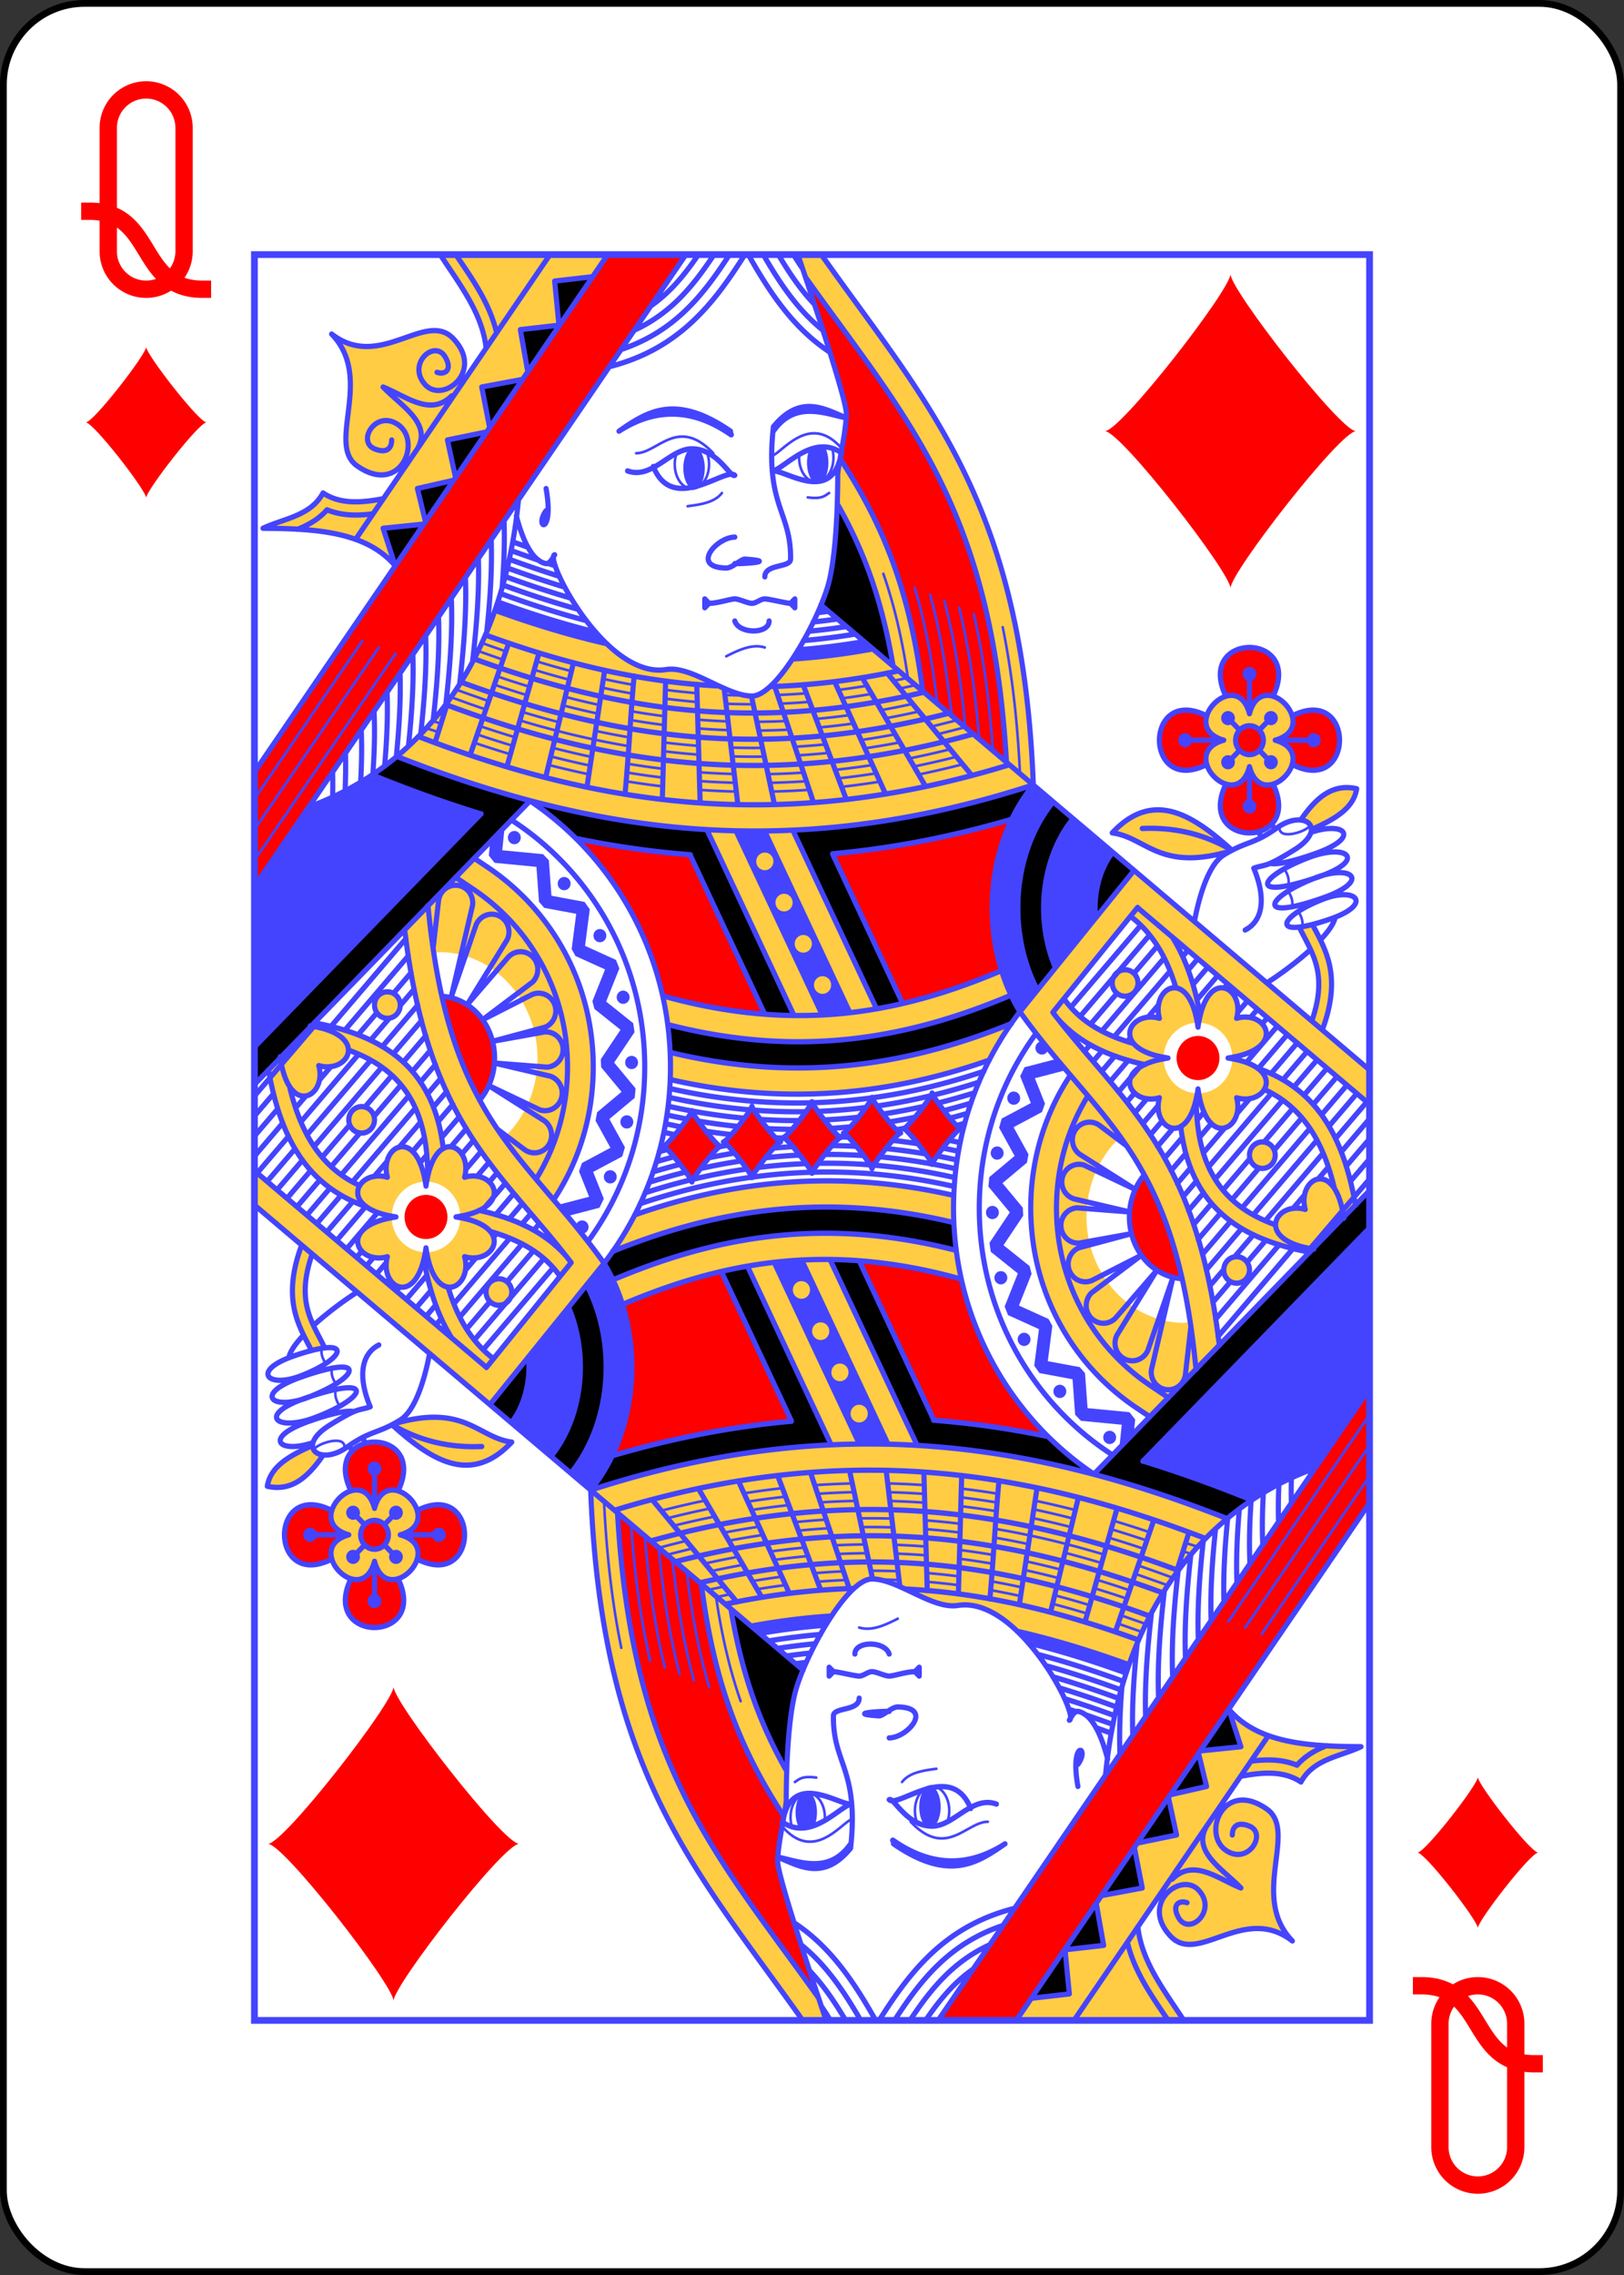 <svg xmlns="http://www.w3.org/2000/svg" xmlns:xlink="http://www.w3.org/1999/xlink" width="240" height="336" viewBox="-120 -168 240 336" preserveAspectRatio="none"><rect x="-120" y="-168" width="240" height="336" fill="#333333" stroke="none"/><defs><path id="A" d="M-82.4-130.4H82.4v260.8H-82.4z"/></defs><symbol id="B" viewBox="-500 -500 1000 1000" preserveAspectRatio="xMinYMid"><path d="M-260 100c300 0 220 360 520 360M-175 0v-285a175 175 0 0 1 350 0v570a175 175 0 0 1-350 0z" stroke="red" stroke-width="80" stroke-linecap="square" stroke-miterlimit="1.5" fill="none"/></symbol><symbol id="C" viewBox="-600 -600 1200 1200" preserveAspectRatio="xMinYMid"><path d="M-400 0C-350 0 0-450 0-500 0-450 350 0 400 0 350 0 0 450 0 500 0 450-350 0-400 0z" fill="red"/></symbol><symbol id="D" preserveAspectRatio="none" viewBox="0 0 1300 2000"><path fill="#fc4" d="M216.555 0c22.672 33.815 49.204 66.355 53.94 105.508l-25.363 36.035-3.986-4.102c6.32-11.198 5.98-26.776-9.5-42.414C199.508 62.532 146.222 132.374 90 90c50 50-6.776 124.444 29.752 149.355 25.358 17.294 44.433 10.196 53.54-3.55l3.4 3.12-26.592 37.854C124.295 281.372 99.5 282.84 80 270c-14.682 26.212-45.302 28.698-70 40 61.376.312 120.483 3.772 154.338 42.287L411.893 0H216.555zm416.918 0l8.816 25.467C760.632 186.75 859.8 286.03 876.72 574.873l31.297 25.848C895.37 279.397 784.08 169.326 660.838 0h-27.365zm49.305 231.158l-3.29 51.135c3.567 6.1 7.01 12.233 10.33 18.457 24.307 45.58 42.878 96.272 54.72 165.254l34.537 28.36c-15.83-119.84-49.162-192.81-96.295-263.205zm-402.35 171.684L269.3 430.8c90.347 32 178.35 53.163 271.21 57.447-21.405-9.82-42.855-20.98-60.5-18.246-24.29 3.763-48.682-9.915-69.5-29.48-42.95-9.33-86.012-22.164-130.072-37.68zm-11.166 28.033C243.943 488.3 208.577 533.65 166.486 568c116.13 44.757 235.198 76.286 363.186 83.35l-2.275-.018L628.943 861.68l95.982-7.365c-73.626 12.42-154.804 10.87-249.02-14.79l6.092 32.6c160.352 40.145 287.864 12.7 399.988-33.312l-10.918-27.94c-46.132 19.01-94.093 34.635-145.77 43.39l-97.604-202.178-4.16-.03c89.463-3.608 183.635-19.57 284.367-51.38L720.67 446.672c-32.205 5.738-63.265 9.475-93.135 10.875-7.876 11.692-16.5 22.512-25.623 30.975 40.733-.486 83.422-4.83 128.137-13-44.724 8.17-87.476 12.572-128.684 13.494C593.907 495.794 586.486 500 580 500c-11.754 0-25.097-5.3-38.824-11.453-93.522-4.586-181.528-25.74-271.914-57.672zm869.035 68.377c-22.784.772-47.828 39.967-8.297 50.748-55 15 15 85 30 30 15 55 85-15 30-30 55-15-15-85-30-30-4.22-15.47-12.788-21.05-21.703-20.748zm136.127 104.445c-23.587-.514-39.8 16.03-54.424 36.303l15 10c24.284-10.693 46.335-22.648 50-45-3.687-.808-7.207-1.23-10.576-1.303zm-221.385 25.215c-17.504.055-35.16 7.582-53.04 26.088 39.672 4.96 54.753 44.346 137.924 20.602l1.693-.937c-28.657-25.18-57.406-45.844-86.578-45.752zm-27.89 68.434l-132.8 160.22c20.036 27.174 39.697 49.954 58.553 71.457C921.952 972.377 905 1023.82 905 1080c0 95.074 48.797 177.617 123.053 226.05l15.676 10.223 53.934-53.58c-1.894-19.38-4.182-37.427-6.965-53.875-4.04 1.088-8.097 1.295-12.236 1C1016.016 1206.1 970 1151.35 970 1090c0-29.304 10.124-57.732 29.367-80.127 3.22-3.856 6.962-7.155 10.533-10.05 42.224 57.386 74.67 127.706 87.982 262.47l170.73-170.865 15.025-14.892-.024-.12 16.385-16.406-16.387 16.393c-6.905-37.354-17.928-72.61-39.068-101.39-17.397-23.683-41.763-42.338-74.684-53.195-5.924-4.443-15.715-8.488-29.9-11.016a40 40 0 0 1-39.156 39.17c11.378 63.78 53.95 39.17 44.195 5.03 14.485 4.138 27.256-1.142 32.21-9.46 22.212 9.908 38.578 24.107 51.217 41.313 14.532 19.783 24.032 44.132 30.225 70.37-16.884-23.37-41.272-2.487-33.642 24.217-18.716-5.347-34.572 5.033-34.543 17.467-19.833-6.863-37.303-16.203-51.385-29.02-25.365-23.09-41.373-57.883-41.193-113.777.444-1.685.887-3.81 1.307-6.148A40 40 0 0 1 1060 910a40 40 0 0 1 40-40 40 40 0 0 1 39.971 39.195c63.78-11.378 39.17-53.95 5.03-44.195 9.14-31.986-27.66-55.62-41.988-4.662-6.604-30.946-16.217-61.528-33.072-87.512L1300 962.393V923.54l-274.852-226.195zm-3.78 52.2c10.657 7.85 19.522 17.042 27.06 27.305 11.32 15.412 19.587 33.595 25.2 53.598-13.245-.552-24.066 15.52-18.63 34.55-24.132-6.895-43.5 12.357-30.252 28.37-25.78-7.16-48.3-17.677-65.666-33.484-5.606-5.103-10.756-10.778-15.373-17.135l77.658-93.203zm212.48 9.975l-15.77 2.195c13.8 28.31 34.27 51.3 14.56 106.336l12.414 9.654c12.692-33.117 12.725-58.556 6.768-78.838-4.667-15.888-12.027-28.085-17.97-39.348zM1015 810c-8.284 0-15 6.716-15 15s6.716 15 15 15 15-6.716 15-15-6.716-15-15-15zm-78.44 55.57c2.88 3.198 5.902 6.232 9.06 9.105 24.942 22.704 57.135 35.17 92.03 42.887-33.902 16.1-11.727 45.746 17.352 37.438-6.494 22.727 10.204 41.238 25.162 32.348 4.916 43.822 21.223 75.27 45.457 97.328 27.69 25.206 64.317 37.79 104.244 45.158l36.348-36.025-141.383 141.434c-13.615-111.338-41.96-181.004-78.5-235.688-33.368-49.922-71.293-86.38-109.758-133.984zm-54.248 5.424c-110.832 43.705-240.482 69.42-397.605 32.62l.324 30.81c143.122 31.822 266.358 13.765 371.355-21.994l25.926-41.437zM1175 1005a15 15 0 1 0 0 30 15 15 0 1 0 0-30zm-30 130c-8.284 0-15 6.716-15 15s6.716 15 15 15 15-6.716 15-15-6.716-15-15-15z"/></symbol><symbol id="E" preserveAspectRatio="none" viewBox="0 0 1300 2000"><path fill="red" d="M411.893 0L0 586.152V715.77L502.973 0zm230.53 25.78C660.15 77.16 690 165.893 690 180c0 13.05-4.256 34.612-7.22 50.98 47.13 70.573 80.46 143.543 96.29 263.383l97.648 80.5C859.8 286.03 760.633 186.748 642.424 25.78zM1160 445c-22.788 0-45.574 18.414-27.506 55.24 10.8-3.24 22.373.94 27.506 19.76 5.133-18.82 16.705-23 27.506-19.76 18.068-36.826-4.718-55.24-27.506-55.24zm-73.88 70.963c-48.388-.4-40.346 93.172 24.12 61.543-3.24-10.8.94-22.373 19.76-27.506-18.82-5.133-23-16.705-19.76-27.506-9.185-4.506-17.227-6.474-24.12-6.53zm147.762 0c-6.894.057-14.936 2.025-24.12 6.53 3.24 10.8-.94 22.373-19.76 27.506 18.82 5.133 23 16.705 19.76 27.506 64.467 31.63 72.51-61.943 24.12-61.543zm-73.88 17.7A16.158 16.336 0 0 0 1143.842 550 16.158 16.336 0 0 0 1160 566.336 16.158 16.336 0 0 0 1176.158 550 16.158 16.336 0 0 0 1160 533.664zm0 46.336c-5.133 18.82-16.705 23-27.506 19.76-36.135 73.652 91.147 73.652 55.012 0-10.8 3.24-22.373-.94-27.506-19.76zm-277.832 60.62c-72.056 19.6-141.373 32.178-208.14 38.248l81.154 169.357c40.212-8.87 78.642-22.015 115.688-37.703C863.78 788.403 860 764.74 860 740c0-35.877 7.95-69.49 22.168-99.38zm-507.363 20.686c49.626 47.836 85.528 109.62 101.197 178.605 41.477 10.938 80.512 17.57 118.213 20.363L508.072 679.82c-45.302-3.45-89.724-9.772-133.268-18.516zM1100 885a25 25 0 1 0 0 50 25 25 0 1 0 0-50zm-62.447 157.744c-11.377 12.652-17.553 29.63-17.553 47.256 0 37.163 26.967 67.85 61.428 69.79-11.175-48.27-26.047-85.33-43.875-117.045z"/></symbol><symbol id="F" preserveAspectRatio="none" viewBox="0 0 1300 2000"><path fill="#44f" d="M664.824 217.748l-17.85 3.004c-1.752 4.07-2.803 9.262-2.803 14.92 0 13.058 5.596 23.645 12.5 23.645s12.5-10.586 12.5-23.645c0-7.167-1.685-13.588-4.348-17.924zm-152.324.43a12.5 23.644 0 0 0-12.5 23.645 12.5 23.644 0 0 0 12.5 23.645 12.5 23.644 0 0 0 12.5-23.645 12.5 23.644 0 0 0-12.5-23.645zm-228.762 175.23l-3.31 9.436c44.06 15.516 87.12 28.348 130.32 37.86L397.92 427.55c-37.73-9.002-75.516-20.526-114.182-34.145zm426.748 44.89c-26.25 4.426-51.716 7.503-76.586 9.326l-6.72 10.434c30.225-1.9 61.285-5.647 93.5-11.385zM137.47 589.21c-23.17 15.07-48.004 27.18-73.742 36.04L0 715.793v181.795l264.234-264.156c-42.97-12.7-85.195-27.607-126.764-44.223zm770.646 11.545C878.406 636.06 860 685.41 860 740c0 44.177 12.055 84.923 32.36 117.592l132.875-160.174zm-346.16 52.008L661.88 861.29c11.205-.632 22.438-1.553 32.84-2.764l-99.953-205.693c-10.825.11-21.597.054-32.81-.07zm-187.164 8.52c43.554 8.766 87.978 15.088 133.482 18.47zM595 677.275a10 10 0 1 1 0 20 10 10 0 1 1 0-20zm22.434 46.684a10 10 0 1 1 0 20 10 10 0 1 1 0-20zm22.432 46.684a10 10 0 1 1 0 20 10 10 0 1 1 0-20zm22.434 46.686a10 10 0 1 1 0 20 10 10 0 1 1 0-20zM918 891.092a7.5 7.5 0 1 0 0 15 7.5 7.5 0 1 0 0-15zm17.148 19.9l-37.385 9.447-5.104 10.115 12.475 30.428-33.98 17.6-3.074 10.357 18.11 31.943-29.547 24.033-.973 10.686 24.938 29.23-23.727 34.486 1.578 10.174 31.504 24.47-15.385 37.473 3.916 9.713 36.086 15.887-5.525 41.418 6.098 8.37 38.596 6.984 3.014 40.162 6.78 6.906 47.527 4.445-2.658 25.438 16.752-15.975 1.613-15.443-6.762-8.246-48.77-4.562-2.975-39.633-6.143-6.818-37.26-6.742 5.324-39.906-4.412-7.856-34.55-15.21 14.77-35.98-2.338-8.772-30.416-23.627 22.977-33.397-.475-9.117-23.687-27.768 28.508-23.187 1.793-9.518-17.395-30.684 33.154-17.172 3.488-9.504-11.797-28.78 33.365-8.432c1.215-.3 2.296-.863 3.184-1.637zm-50 36.955a7.5 7.5 0 1 0 0 15 7.5 7.5 0 1 0 0-15zm-19.293 62.19a7.5 7.5 0 1 0 0 15 7.5 7.5 0 1 0 0-15zm-5.543 67.324a7.5 7.5 0 1 0 0 15 7.5 7.5 0 1 0 0-15zm9.854 73.893a7.5 7.5 0 1 0 0 15 7.5 7.5 0 1 0 0-15zm27.094 69.785a7.5 7.5 0 1 0 0 15 7.5 7.5 0 1 0 0-15zm41.666 58.908a7.5 7.5 0 1 0 0 15 7.5 7.5 0 1 0 0-15zm58.086 52.135a7.5 7.5 0 1 0 0 15 7.5 7.5 0 1 0 0-15z"/></symbol><symbol id="G" preserveAspectRatio="none" viewBox="0 0 1300 2000"><path d="M1025.515 697.647l-25.28-20.368C989.952 689.78 980 712.384 980 740c0 3.922.195 7.744.686 11.316zm-91.73 110.1C925.197 788.13 920 765.005 920 740c0-41.103 14.18-77.08 34.055-100.8l-22.996-19.27C906.29 649.5 890 692.154 890 740c0 34.746 8.556 66.77 22.76 93.01m-30.245-193.405c-72.404 20.612-141.72 33.19-208.486 39.26l81.558 169.126-30.273 6.293-97.437-202.308c88.306-4.07 181-20.042 280.025-51.313M594.89 860.323L508.073 679.82c-45.302-3.45-89.726-9.772-133.167-18.417-16.41-15.827-34.458-30.224-53.427-42.81 66.752 17.082 134.816 28.6 205.75 32.7l102.104 210.47c-11.04-.03-22.665-.51-34.442-1.44zm287.424 10.67c-110.832 43.705-240.484 69.42-397.607 32.622l-2.707-31.5c160.352 40.145 287.863 12.7 399.987-33.312l10.34 18.76zM-.65 940.65l321.914-322.167c-52.75-13.6-104.258-30.608-155.128-50.2-8.87 7.218-18.128 13.977-28.235 20.644 41.136 16.898 83.362 31.805 126.33 44.505L-.3 897.884m318.976-765.218L310 85l45-5-5-50 44.268-4.92M274.19 195.957L265 150l47.563-8.648m-78.115 111.163L225 210l45.754-9.15m-71.392 101.598L190 265l42.277-9.395m-68.12 96.94L150 310l47.383-4.738m463.18 91.304c4.387-10.11 7.592-19.187 9.436-26.565 6-24.04 8.408-58.918 9.425-86.4 3.628 4.783 7.072 10.926 10.39 17.15 24.307 45.58 42.878 96.272 53.034 163.91z"/></symbol><symbol id="H" preserveAspectRatio="none" viewBox="0 0 1300 2000"><path stroke="#44f" stroke-linecap="round" stroke-linejoin="round" stroke-width="6" fill="none" d="M485.032 934.425C628.154 966.247 751.39 948.2 856.387 912.43m-371.68-8.815c157.123 36.8 286.775 11.083 397.607-32.622M507.87 679.887l87.077 180.373m160.64-12.268l-81.542-168.908M892.372 857.62C872.054 824.923 860 784.177 860 740c0-54.59 18.405-103.94 48.065-139.335m189.598 662.027c-23.93-244.9-111.058-277.296-205.313-405.126l132.972-159.913M1300 923.53L660.366 396.772m-338.91 221.77L.788 939.212M321.114 618.57C419.82 682.947 485 793.9 485 920c0 83.944-28.89 161.184-77.327 222.436M166.038 568.35c222.81 85.35 455.935 122.608 741.864 32.315m-233.89 77.985c66.782-5.852 136.1-18.43 208.503-39.043m-507.723 21.675c43.554 8.766 87.977 15.09 133.48 18.47m-370.97-90.4c41.734 16.472 83.96 31.38 126.898 44.2m615.884-55.726c-264.41 78.944-479.532 46.19-688.847-31.994m646.678-2.77C603.554 606.6 413.05 578.63 222.995 509.63m586.32 9.922c-215.428 54.1-390.783 28.357-568.548-35.35m539.58 11.504C583.126 540.992 422.05 516.867 256.16 457.9m284.955 30.687c-93.46-4.626-181.468-25.78-271.814-57.79m481.636 40.68c-52.358 10.8-101.99 16.482-149.863 17.777m-73.677 162.076L628.944 861.68m96.37-7.394l-97.62-202.212m-66.243.795l100.65 208.488m31.964-2.793l-99.313-205.72M475.907 839.526c160.526 43.72 283.216 17.466 395.16-28.663M482 872.115c160.352 40.145 287.863 12.7 399.987-33.312M0 715.77L502.973 0M307.836 277.857C288.682 469.584 186.993 581.984 63.685 625.48m418.572 339.05c59 12.802 114.945 17.45 167.75 16.067m-165.85-36.124c58.492 12.9 113.775 17.574 165.9 16.178m-166.674-6.113c58.684 12.824 114.244 17.478 166.657 16.09m-169.134 3.837c59.417 12.832 115.84 17.498 169.12 16.12m-.023 28.817c-68.6 1.798-131.9 13.776-189.706 31.29m18.904-66.365c59.965 12.916 116.974 17.622 170.823 16.247m-.03-1.148c-65.257 1.666-125.873 12.263-181.487 28m181.453 11.922c-72.95 1.954-139.695 15.805-200.344 35.65m200.362-45.628c-70.625 1.868-135.533 14.705-194.666 33.3m194.68-53.256c-66.826 1.728-128.71 12.966-185.355 29.53m12.646-44.8c16.7 3.592 33.177 6.557 49.427 8.938m.558-.033c-18.988 3.74-37.473 8.138-55.443 13.072M980.56 751.45c-.365-3.706-.56-7.53-.56-11.45 0-27.616 9.952-50.22 20.043-62.264m-66.26 130C925.197 788.13 920 765.005 920 740c0-41.103 14.18-77.08 34.055-100.8m-41.293 193.8C898.556 806.77 890 774.746 890 740c0-47.846 16.29-90.5 41.06-120.068m193.77 615.3c-13.615-111.338-41.96-181.004-78.51-235.687-35.05-52.438-75.124-89.992-115.574-141.244l98.838-118.86m.114.34L1300 962.393m-234.594 332.2l-20.965-13.674C978.336 1237.804 935 1164.736 935 1080c0-47.182 13.333-90.316 36.648-127.134m72.08 363.407l-15.675-10.224C953.797 1257.617 905 1175.074 905 1080c0-56.187 16.956-107.635 46.23-150.684m49.143 430.312l-5.097-3.325C904.72 1297.24 845 1195.752 845 1080c0-74.36 24.612-142.69 66.254-197.867m170.17 277.76A65 70 0 0 1 1020 1090a65 70 0 0 1 17.291-47.542m58.6-287.5c2.945-15.558 13.38-62.448 34.11-74.948 25.842-15.585 34.723-11.668 62.036-30.683 31.58-21.985 61.132.186 20 25C1177.547 695.124 1180 690 1165 695c15 35 10 60-10 70m75-82.424c44.022-16.043 67.9 3.138 10 22.424-82.883 27.607-70.718-.297-10-22.424m1.724-28.197c39.536-13.043 58.998 5.446 5.11 24.032-28.255 9.746-45.072 12.574-52.426 11.18m52.258 16.396c42.513-16.043 65.572 3.138 9.657 22.424-80.042 27.607-68.294-.297-9.657-22.424m9.954 23.8c38.29-14.166 57.68 6 7.41 22.818-71.963 24.077-60.22-3.28-7.41-22.818m-3.824 46.316c9.16-9.437 15.742-18.45 17.203-25.648m-79.76 74.445c14.707-9.096 34.53-23.214 50.77-37.604m-12.934-25.58c13.8 28.31 34.27 51.3 14.56 106.336m12.414 9.653c12.692-33.117 12.724-58.555 6.767-78.837-4.667-15.888-12.027-28.085-17.97-39.347M1160 520c-15-55-85 15-30 30-55 15 15 85 30 30 15 55 85-15 30-30 55-15-15-85-30-30m16.158 30A16.158 16.336 0 0 1 1160 566.336 16.158 16.336 0 0 1 1143.842 550 16.158 16.336 0 0 1 1160 533.664 16.158 16.336 0 0 1 1176.158 550m-43.625-49.675c-36.3-73.766 91.223-73.766 54.934 0m22.21 22.21c73.766-36.3 73.766 91.223 0 54.934m-22.21 22.21c36.3 73.766-91.223 73.766-54.934 0m-22.21-22.21c-73.766 36.3-73.766-91.223 0-54.934M1130 550h-45m5 0a5 5 0 1 1-10 0 5 5 0 1 1 10 0m70-30v-45m0 5a5 5 0 1 1 0-10 5 5 0 1 1 0 10m30 70h45m-5 0a5 5 0 1 1 10 0 5 5 0 1 1-10 0m-70 30v45m0-5a5 5 0 1 1 0 10 5 5 0 1 1 0-10m11.482-81.482L1185 525m5 0a5 5 0 1 1-10 0 5 5 0 1 1 10 0m-18.522 36.48L1185 575m0 5a5 5 0 1 1 0-10 5 5 0 1 1 0 10m-36.48-41.48L1135 525m-5 0a5 5 0 1 0 10 0 5 5 0 1 0-10 0m18.518 36.482L1135 575m0 5a5 5 0 1 0 0-10 5 5 0 1 0 0 10m35.154 73.6l3.916 6.527m11.884-15.193l3.603 6.004m-50.052 23.785c-31.728-18.3-66.633-26.312-104.506-24.714m104.617 24.663C1093.767 634.375 1047.68 605.65 1000 655c39.672 4.96 54.752 44.346 137.923 20.602M1220 640c16.7-23.17 35.506-41.468 65-35-3.665 22.352-25.716 34.307-50 45M660.962.18c123.195 169.232 234.412 279.32 247.056 600.54M642.29 25.466C760.632 186.748 859.8 286.03 876.722 574.873M682.777 231.16c47.133 70.394 80.465 143.365 96.296 263.205m-99.587-212.07c3.567 6.1 7.012 12.233 10.33 18.456 24.307 45.58 42.878 96.272 54.72 165.254M0 586.153L411.892 0m219.57-5.844C640.644 20.33 690 161.86 690 180c0 20-10 60-10 70s0 80-10 120-60 130-90 130-70.354-34.592-100-30c-70.89 10.98-142.67-126.598-130-130 0 0-5.347 10.755-10 10-17.9-2.903-28.81-31.84-34.625-54.087m-141.218 56.632C130.484 313.772 71.376 310.312 10 310c24.698-11.302 55.318-13.788 70-40 19.5 12.84 44.295 11.37 70.358 6.438m-32.463 46.173L344.595-.001M50.197 311.195l4.395-1.785c10.375-4.38 21.25-10.634 30.03-20.346 17.087 6.838 35.606 6.885 53.746 4.514M90 90c50 50-6.776 124.444 29.752 149.356 50.522 34.455 76.102-27.914 47.612-46.78C141.357 175.357 119.228 211.72 140 220c13.525 5.4 20 0 20-10M90 90c56.222 42.374 109.51-27.47 141.655 5.027 36.78 37.18-11.958 74.012-32.41 52.48-22.33-23.51 11.17-52.634 23.5-31.037 8.028 14.062-.294 19.99-9.9 16.875M190 220c17.04-28.965-18.498-48.18-40-70 27.148 10.568 55.142 33.88 80 10m40.122-53.906c-4.394-39.668-30.887-72.24-53.548-106.04m65.77 88.566C274.242 54.85 253.2 26.54 234.7-.08m83.956 132.747L310 85l45-5-5-50 44.268-4.92M274.19 195.957L265 150l47.563-8.648m-78.115 111.163L225 210l45.754-9.15m-71.392 101.598L190 265l42.277-9.395m-68.12 96.94L150 310l47.383-4.738m216.504-178.3c81.195-20.044 121.84-71.68 157.847-126.924m-54.164.03c-16.37 23.325-33.164 42.983-55.437 58.05M535.716.083c-24.8 36.445-50.754 66.71-92.73 85.517M553.765.072c-31.093 46.8-64.663 87.322-126.322 107.456m243.274 2.953C628.164 83.296 600.622 42.847 575.76.03m52.706.042c3.462 5.47 6.958 10.744 10.537 15.816M610.812.125c12.792 20.952 26.05 39.934 41.923 56.083M593.293.18c19.568 32.943 40.447 62.822 69.325 85.45M340 265c10 55-15 45 0 25m85-90c32.57-21.833 65.334-43.275 130 0-2.1-1.048 2.388 5.3.447 3.986C520 180 475.77 168.206 425 200m180-5c31.44-37.48 60-20 85-10-25-5-60-20-85 15v-5m0 0c-10 90 20.912 95.608 20 150 0 10-30 5-30 20m-35-45c-21.322.138-52.198 34.45-10 35 7.172.094 17.26-10.366 22.04-10.045 38.618 2.596-.877 5.28-12.04 5.045m-35 40v10l5-5-5-5m105 0v10l-5-5 5-5m-5 5c-5 0-25-5-30-5s-10 5-15 5-15-5-20-5-20 5-30 5m30 20c5 15 40 15 40 0M435 245c28.544 10.017 49.297-25 75-25 30 0 44.732 33.14 50 30m-95-10c22.444 55 85 0 95 10m125-25c-32.58-22.584-65 15-80 20 15 0 65 35 77.777-13.84M349.18 341.516l-.27-.086m1.795 11.032l-8.624-2.72m68.668 90.96c-43.2-9.513-86.26-22.346-130.32-37.862m38.583-71.28l-15.96-5.576m28.698 20.405L299.7 335.408m55.838 28.985c-19.184-5.81-38.61-12.26-58.427-19.293m64.714 31.584c-22.02-6.45-44.295-13.743-67.04-21.798m74.384 34.288c-25.25-7.108-50.758-15.332-76.825-24.544m85.167 37.182c-28.904-7.77-58.04-17.008-87.836-27.52m97.263 40.3c-33.023-8.4-66.216-18.744-100.176-30.714M397.92 427.55c-37.73-9.002-75.516-20.526-114.182-34.144m436.932 53.266c-32.205 5.738-63.266 9.475-93.49 11.385m41.862-53.992l-12.41 1.468m23.035 7.2a789.15 789.15 0 0 1-28.248 3.381m38.54 5.228c-14.873 2.208-29.482 3.968-43.868 5.298m54.382 3.187c-20.593 3.274-40.693 5.704-60.396 7.337m70.413 1.142c-26.25 4.426-51.717 7.503-76.587 9.326m-423.34 105.14l15.02-46.562m70.863-66.178l-44.98 126.765m80.303-115.646L294.35 580.02m77.575-117.717L339.45 592.2m68.86-121.387l-20.68 132.355m44.38 8.187c4.337-43.872 6.407-90.01 10.62-134.007m32.883 139.705l3.83-134.086m40.244 138l-3.948-134.22m47.898 136.18L547.57 491.203m58.68 131.648l-26.883-122.894m72.415 120.678l-45.255-131.65m83.503 128.174L639.73 487.22m96.05 123.74l-59.416-127.32m106.11 118.817l-74-123.317m127.934 110.785l-98.808-115.99M245.96 365.75c1.55 37.59-1.767 78.673-6.764 120.96m21.894-142.46c1.21 36.59-2.044 76.387-6.877 117.314m21.832-138.6c1.177 32.637-1.242 67.853-5.193 104.168m-41.305-38.012c1.682 37.378-1.516 78.258-6.44 120.374m-8.505-99.122c1.533 36.48-1.53 76.258-6.276 117.242m-8.672-95.952c1.354 34.734-1.41 72.422-5.793 111.27m-9.158-89.98c1.168 32.45-1.218 67.448-5.13 103.542m-9.824-82.175c.976 29.706-.99 61.52-4.35 94.338m-10.78-72.824c1.08 26.37-.233 54.456-2.84 83.47m-12.317-61.925c1.112 22.584.414 46.466-1.393 71.144m-13.548-49.915c.87 18.8.498 38.487-.71 58.777m-17.705-32.576c.44 13.78.247 28.01-.42 42.585M91.148 586.1c.266 9.206.254 18.612.01 28.185M291 301.73c.944 24.246-.12 49.93-2.338 76.445m809 884.515c-23.93-244.9-111.058-277.296-205.313-405.126l132.972-159.913m8.653 435.71l-58.09 42.568c-8.064 7.7-8.277 20.505-.473 28.468s20.61 8.008 28.47.1l48.168-54.16m-35.356-140.99l-31.076-22.71a20 20 0 0 0-11.125-4c-8.866-.402-16.936 5.087-19.82 13.48s.106 17.683 7.345 22.817l64.79 39.878m0 0l-59.602-27.54c-1.913-.596-3.905-.902-5.908-.906-9.998-.022-18.477 7.342-19.855 17.245s4.768 19.302 14.392 22.01l64.382 14.675m0 0l-61.17-4.64c-11.114.668-19.544 10.282-18.752 21.388s10.5 19.428 21.596 18.512l60.53-10.633m0 0l-61.285 15.983c-10.332 4.216-15.216 16.07-10.852 26.342s16.288 14.984 26.495 10.473l57.195-28.36m18.075 16.975l-46.82 73.927c-4.814 10.068-.458 22.128 9.678 26.796s22.132.14 26.654-10.064l29.286-82.678m0 0l-25.173 104.775c-1.47 11.068 6.407 21.195 17.496 22.497s21.096-6.726 22.23-17.833l6.324-53.887M1145 955c10 35-35 60-45-10-10 70-55 45-45 10-35 10-60-35 10-45-70-10-45-55-10-45-10-35 35-60 45 10 10-70 55-45 45-10 35-10 60 35-10 45 70 10 45 55 10 45m125 136.44c-10-70-55-45-45-10-35-10-60 35 10 45m-44.514-27.444c-19.862-6.953-37.333-16.293-51.414-29.11-25.365-23.09-41.373-57.883-41.07-114.582m-18.137 32.134c5.204 43.733 21.5 75.18 45.744 97.24 27.69 25.206 64.317 37.792 104.245 45.16m53.774-53.3c-6.904-37.404-17.927-72.71-39.093-101.524-17.397-23.683-41.763-42.338-75.112-53.48m7.7 24.01c22.292 9.904 38.656 24.103 51.295 41.31 14.532 19.783 24.032 44.13 30.678 71.05m-322.71-192.512c2.93 3.266 6.007 6.36 9.224 9.288 24.942 22.704 57.134 35.17 92.458 42.804m-13.31-23.995c-25.802-7.274-48.32-17.792-65.686-33.6-5.61-5.108-10.765-10.788-15.385-17.152m77.568-93.262c10.703 7.867 19.6 17.086 27.163 27.38 11.32 15.412 19.588 33.595 25.83 53.604m28.46 31.245c-6.314-32.318-15.93-62.9-32.796-88.9M1030 825a15 15 0 1 1-30 0 15 15 0 1 1 30 0m160 195a15 15 0 1 1-30 0 15 15 0 1 1 30 0m-30 130a15 15 0 1 1-30 0 15 15 0 1 1 30 0m70.86-24.34l-3.262 3.713m40.81-46.453l-37.547 42.74m50.988-58.04l-13.442 15.3m31.594-35.964l-18.153 20.664m-71.037 58.135l-87.43 99.522M1300 1024.228l-22.258 25.337m-83.073 71.836l-74.117 84.37m136.45-155.324l-2.125 2.418M1300 1001.5l-27.22 30.986m-134.826 130.747l-20.608 23.458m61.913-70.477l-22.05 25.1m67.13-76.414l-13.608 15.5m41.115-46.802l-11.84 13.478M1300 978.772l-33.032 37.6m-136.945 133.16l-16.314 18.57m50.955-58.003l-22.05 25.1m103.213-117.49l-67.278 76.584m118.216-134.567l-36.5 41.538m-109.317 101.7l-41.305 47.018m129.06-146.91l-74.22 84.487m120.69-137.383l-32.535 37.035m-114.437 107.538l-33.01 37.575M1230.43 989.78l-78.938 89.857m122.102-139l-29.6 33.683m-117.526 111.054l-26.27 29.903m70.98-80.796l-31.513 35.872m81.28-92.523l-32.072 36.508m73.126-83.24l-27.736 31.572m-118.388 112.035l-20.95 23.85m65.588-74.66l-31.34 35.674m81.294-92.54l-33.48 38.112m73.43-83.586l-26.857 30.572m-117.056 110.52l-17.55 19.976m109.756-124.937l-78.614 89.488m118.735-135.158l-27.03 30.77m-113.467 106.434l-15.566 17.72m102.958-117.2l-73.25 83.382m114.772-130.647l-28.3 32.213m-107.53 99.675l-15.528 17.675m55.428-63.095l-24.923 28.37m53.992-61.46l-14.944 17.01m70.22-79.93l-30.55 34.775m-99.296 90.303l-17.133 19.503m46.94-53.432l-13.685 15.578m68.36-77.814l-.19.217m33.972-38.67l-33.78 38.453m-88.494 78.007l-20.74 23.61m45.983-52.343l-7.887 8.978m93.334-106.244l-36.164 41.166m-85.29 74.36l-18.155 20.666m45.225-51.48l-1.266 1.44m4.922-5.603l-3.656 4.162m43.82-49.88l-1.966 2.24m40.947-46.61l-6.16 7.012m-116.45 109.828l-13.842 15.756m124.865-142.136l-8.308 9.457m-107.3 99.425l-18.12 20.627m122.155-139.05l-11.49 13.08m-105.783 97.687l-14.063 16.008m119.75-136.314l-3.764 4.285m-116.22 109.566l-9.15 10.416m44.475-50.627l-1.385 1.576m42.156-47.987l-3.742 4.26m36.045-41.03l-4.064 4.626M1021.632 932l-14.25 16.22m23.578-26.84l-9.33 10.62m13.392-15.244l-4.064 4.626m92.03-104.76l-24.24 27.593M1018.71 912.6l-21.14 24.063m113.836-129.582l-17.25 19.636m-91.07 80.94l-15.4 17.54m33.638-38.29l-3.725 4.24m36.56-41.616l-12.538 14.272m31.7-36.084l-2.544 2.896m29.055-33.073l-11.27 12.83m-100.32 91.47l-10.514 11.968m89.707-102.115l-65.154 74.166m85.968-97.86l-6.13 6.98M974.34 894.92l-6.587 7.498m92.78-105.615l-72.596 82.638m88.713-100.984l-1.972 2.245M961.39 886.937l-3.554 4.046m47.73-54.333l-30.883 35.154m77.883-88.656l-27.236 31.003m-75.91 63.683l-1.4 1.605m53.44-60.83l-38.857 44.232m44.357-50.492l-5.5 6.26m42.107-47.93l-36.608 41.67m-68.435 55.173l-.148.168m94.9-108.027l-81.545 92.824M264.263 633.31L.001 897.573"/></symbol><symbol id="I" preserveAspectRatio="none" viewBox="0 0 1300 2000"><g stroke="#44f" stroke-linecap="round" stroke-linejoin="round"><path stroke-width="3" fill="none" d="M1200 695c4.41 6.183 6.95 12.697 5 20m-.665 4.982c4.412 6.183 6.95 12.697 5 20m6.832 2.98c4.41 6.183 6.95 12.697 5 20M1195 650c1.03 15.056 40.208.06 35-5M550 455c15.323-7.56 30.583-14.284 45-10m-50-175c-8.282 10.548-23.954 12.98-40 15m140-10c16.677 2.2 19.875-1.846 25-5m-225-45c25 0 48.602-42.4 90 0m68.006 3.103C615 225 647.5 177.5 685 220m-157.484 4.238c1.583 3.945 2.484 8.48 2.484 13.307 0 15.213-8.954 27.545-20 27.545s-20-12.332-20-27.545c0-4.515.79-8.776 2.187-12.537m181.45-5.028c.88 3.105 1.364 6.485 1.364 10.02 0 15.213-8.954 27.545-20 27.545S635 245.213 635 230c0-1.304.066-2.587.193-3.843m138.92 362.787c16.877-3.39 33.955-7.247 51.246-11.594M602.93 608.195c14.445-.32 29.018-.976 43.732-1.988m-127.554.06a932.54 932.54 0 0 0 42.558 1.925m-128.37-11.69a978.48 978.48 0 0 0 42.62 5.825M343 578c15.542 3.88 31.167 7.432 46.89 10.63m-133.5-35.712c13.97 4.58 27.98 8.93 42.046 13.025m470.232 13.898c16.284-3.218 32.76-6.876 49.442-10.993m-217.342 29.457a926.35 926.35 0 0 0 42.548-1.842M518.82 596.3a920.08 920.08 0 0 0 41.649 1.934m-126.3-11.655c13.925 2.228 27.937 4.164 42.05 5.8m-130.79-24.038c15.256 3.814 30.587 7.31 46.01 10.46m-131.68-35.295c13.79 4.523 27.615 8.816 41.486 12.86m53.863-26.7c-14.278-3.594-28.51-7.485-42.72-11.65m124.8 28.8a969.17 969.17 0 0 1-39.595-7.38m120.09 16.996c-13.536-.996-26.97-2.3-40.32-3.9m114.84 6.18a867.53 867.53 0 0 1-36.509-.317M746.96 543.32c-13.386 2.465-26.626 4.62-39.732 6.474m28.687-24.63c12.727-2.26 25.6-4.81 38.597-7.655m-186.687 21.6c11.717-.096 23.527-.437 35.44-1.032M517.057 536.7c11.98.907 24.038 1.566 36.19 1.965M438.6 527.16a894.33 894.33 0 0 0 39.286 5.68M359.87 510.566a1014.41 1014.41 0 0 0 40.75 9.433m-120.884-32.874c12.704 4.192 25.41 8.172 38.134 11.924m51.683-27.175c-13.52-3.445-27.023-7.18-40.54-11.187m112.76 26.664a899.82 899.82 0 0 1-34.989-6.753m109.1 16.162a813.79 813.79 0 0 1-36.845-3.829m92.97 6.38c-7.908-.08-15.773-.277-23.598-.59m165.438-10.357a889.26 889.26 0 0 1-33.226 4.732m82.617 77.63c15.693-3.05 31.57-6.512 47.643-10.404m-212.266 28.1c13.666-.25 27.45-.812 41.366-1.698m-121.462-.38a907.63 907.63 0 0 0 40.738 1.943m-124.27-11.624a954.49 954.49 0 0 0 41.495 5.758M347.84 558.667a1073.91 1073.91 0 0 0 45.129 10.288M263.09 534.076c13.61 4.465 27.25 8.703 40.926 12.696m48.66-7.44c-14.407-3.62-28.763-7.538-43.086-11.73m86.454 21.674c-14.52-3.003-28.97-6.325-43.368-9.943m83.774 17.43c-13.54-2.213-27.003-4.715-40.406-7.487M517.96 566.4a898.94 898.94 0 0 1-40.888-3.906m117.265 6.122c-12.587.18-25.07.09-37.46-.258m195.544-15.9a983.56 983.56 0 0 1-40.828 6.781M730.388 516c12.113-2.104 24.35-4.47 36.725-7.11m-181.458 20.29c11.323-.068 22.734-.367 34.243-.906m-103.13-1.538c11.677.9 23.43 1.558 35.272 1.966m-112.713-11.494c12.883 2.17 25.83 4.065 38.858 5.667m-115.893-21.97a1004.27 1004.27 0 0 0 39.871 9.257M283.08 477.7c12.526 4.133 25.046 8.057 37.577 11.758m-47.525 16.356l-37.97-13.056m57.947-43.33l-27.986-9.572m4.66 75.377c-13.534-4.44-27.057-9.112-40.584-13.994m60.566-42.385l-29-9.93m106.367 32.624c-13.65-3.47-27.275-7.234-40.905-11.27m114.705 27.02c-11.94-2.042-23.83-4.33-35.688-6.847m110.942 16.3c-12.556-.998-25.025-2.283-37.423-3.84m102.56 6.385a806.24 806.24 0 0 1-31.697-.581m134.814 94.137c14.722-1.6 29.59-3.557 44.6-5.886m-48.33-3.73a975.77 975.77 0 0 0 43.956-5.69m-58.862-32.83c-12.035 1.154-23.96 2.055-35.787 2.713m28.392-21.835a897.39 897.39 0 0 0 39.914-4.531m-54.902-34.21a817.78 817.78 0 0 1-33.61 1.947M677 583.615a963.68 963.68 0 0 0 43.312-5.495m-50.764-13.767c-12.172 1.2-24.235 2.145-36.198 2.843m21.33-41.277a885.3 885.3 0 0 0 39.222-4.332m-46.716-15.04c-11.44.935-22.773 1.625-34.01 2.08m106.18-11.038c-11.555 1.914-22.988 3.583-34.31 5.014m133.616 24.86l-29.4 7.135m-28.6-55.02l-15.644 3.206m83.316 52.49a1104.58 1104.58 0 0 1-31.853 7.918m-25.903-55.537l-18.216 3.86m-552.2 44.868l14.266 4.407m-6.618-12.48l9.682 2.974m-2.673-11.258l5.736 1.753M.001 686.133l164.64-234.298M.001 651.346L145 445m-145 171.56l125.61-178.75m696.013-37.814c10.75 42.962 18.64 91.657 23.212 148.63m-32.09-28.447l-3.93-29.74c-5.163-39.085-12.283-73.743-21.15-105.17M892.513 587.95l-.817-13.955c-3.354-57.247-9.988-107.304-19.374-151.998m-33.663-14.634c10.513 44.62 18.077 95.135 22.168 153.983m-64.918-54.077l-1.965-14.87c-5.75-43.52-13.867-81.213-24.117-114.958m-36.63-15.904c12.135 34.014 21.74 72.39 28.672 118.272m42.525-87.355c10.975 41.17 19.186 87.86 24.237 142.696"/><g stroke-width="72"><use xlink:href="#C" height="100" width="100" transform="matrix(1 0 0 .972 600 951.4)"/><use xlink:href="#C" height="100" width="100" transform="matrix(1 0 0 .972 530 956.4)"/><use xlink:href="#C" height="100" width="100" transform="matrix(1 0 0 .972 460 961.4)"/></g></g></symbol><rect width="239" height="335" x="-119.5" y="-167.5" rx="12" fill="#fff" stroke="#000"/><use width="164.8" height="260.8" x="-82.4" y="-130.4" xlink:href="#D"/><use transform="rotate(180)" width="164.8" height="260.8" x="-82.4" y="-130.4" xlink:href="#D"/><use width="164.8" height="260.8" x="-82.4" y="-130.4" xlink:href="#E"/><use transform="rotate(180)" width="164.8" height="260.8" x="-82.4" y="-130.4" xlink:href="#E"/><use width="164.8" height="260.8" x="-82.4" y="-130.4" xlink:href="#F"/><use transform="rotate(180)" width="164.8" height="260.8" x="-82.4" y="-130.4" xlink:href="#F"/><use width="164.8" height="260.8" x="-82.4" y="-130.4" xlink:href="#G"/><use transform="rotate(180)" width="164.8" height="260.8" x="-82.4" y="-130.4" xlink:href="#G"/><use width="164.8" height="260.8" x="-82.4" y="-130.4" xlink:href="#H"/><use transform="rotate(180)" width="164.8" height="260.8" x="-82.4" y="-130.4" xlink:href="#H"/><use width="164.8" height="260.8" x="-82.4" y="-130.4" xlink:href="#I"/><use transform="rotate(180)" width="164.8" height="260.8" x="-82.4" y="-130.4" xlink:href="#I"/><use xlink:href="#B" height="32" width="32" x="-114.4" y="-156"/><use xlink:href="#C" height="26.769" width="26.769" x="-111.784" y="-119"/><use xlink:href="#C" height="55.68" width="55.68" x="34" y="-132.16"/><g transform="rotate(180)"><use xlink:href="#B" height="32" width="32" x="-114.4" y="-156"/><use xlink:href="#C" height="26.769" width="26.769" x="-111.784" y="-119"/><use xlink:href="#C" height="55.68" width="55.68" x="34" y="-132.16"/></g><use xlink:href="#A" stroke="#44f" fill="none"/></svg>